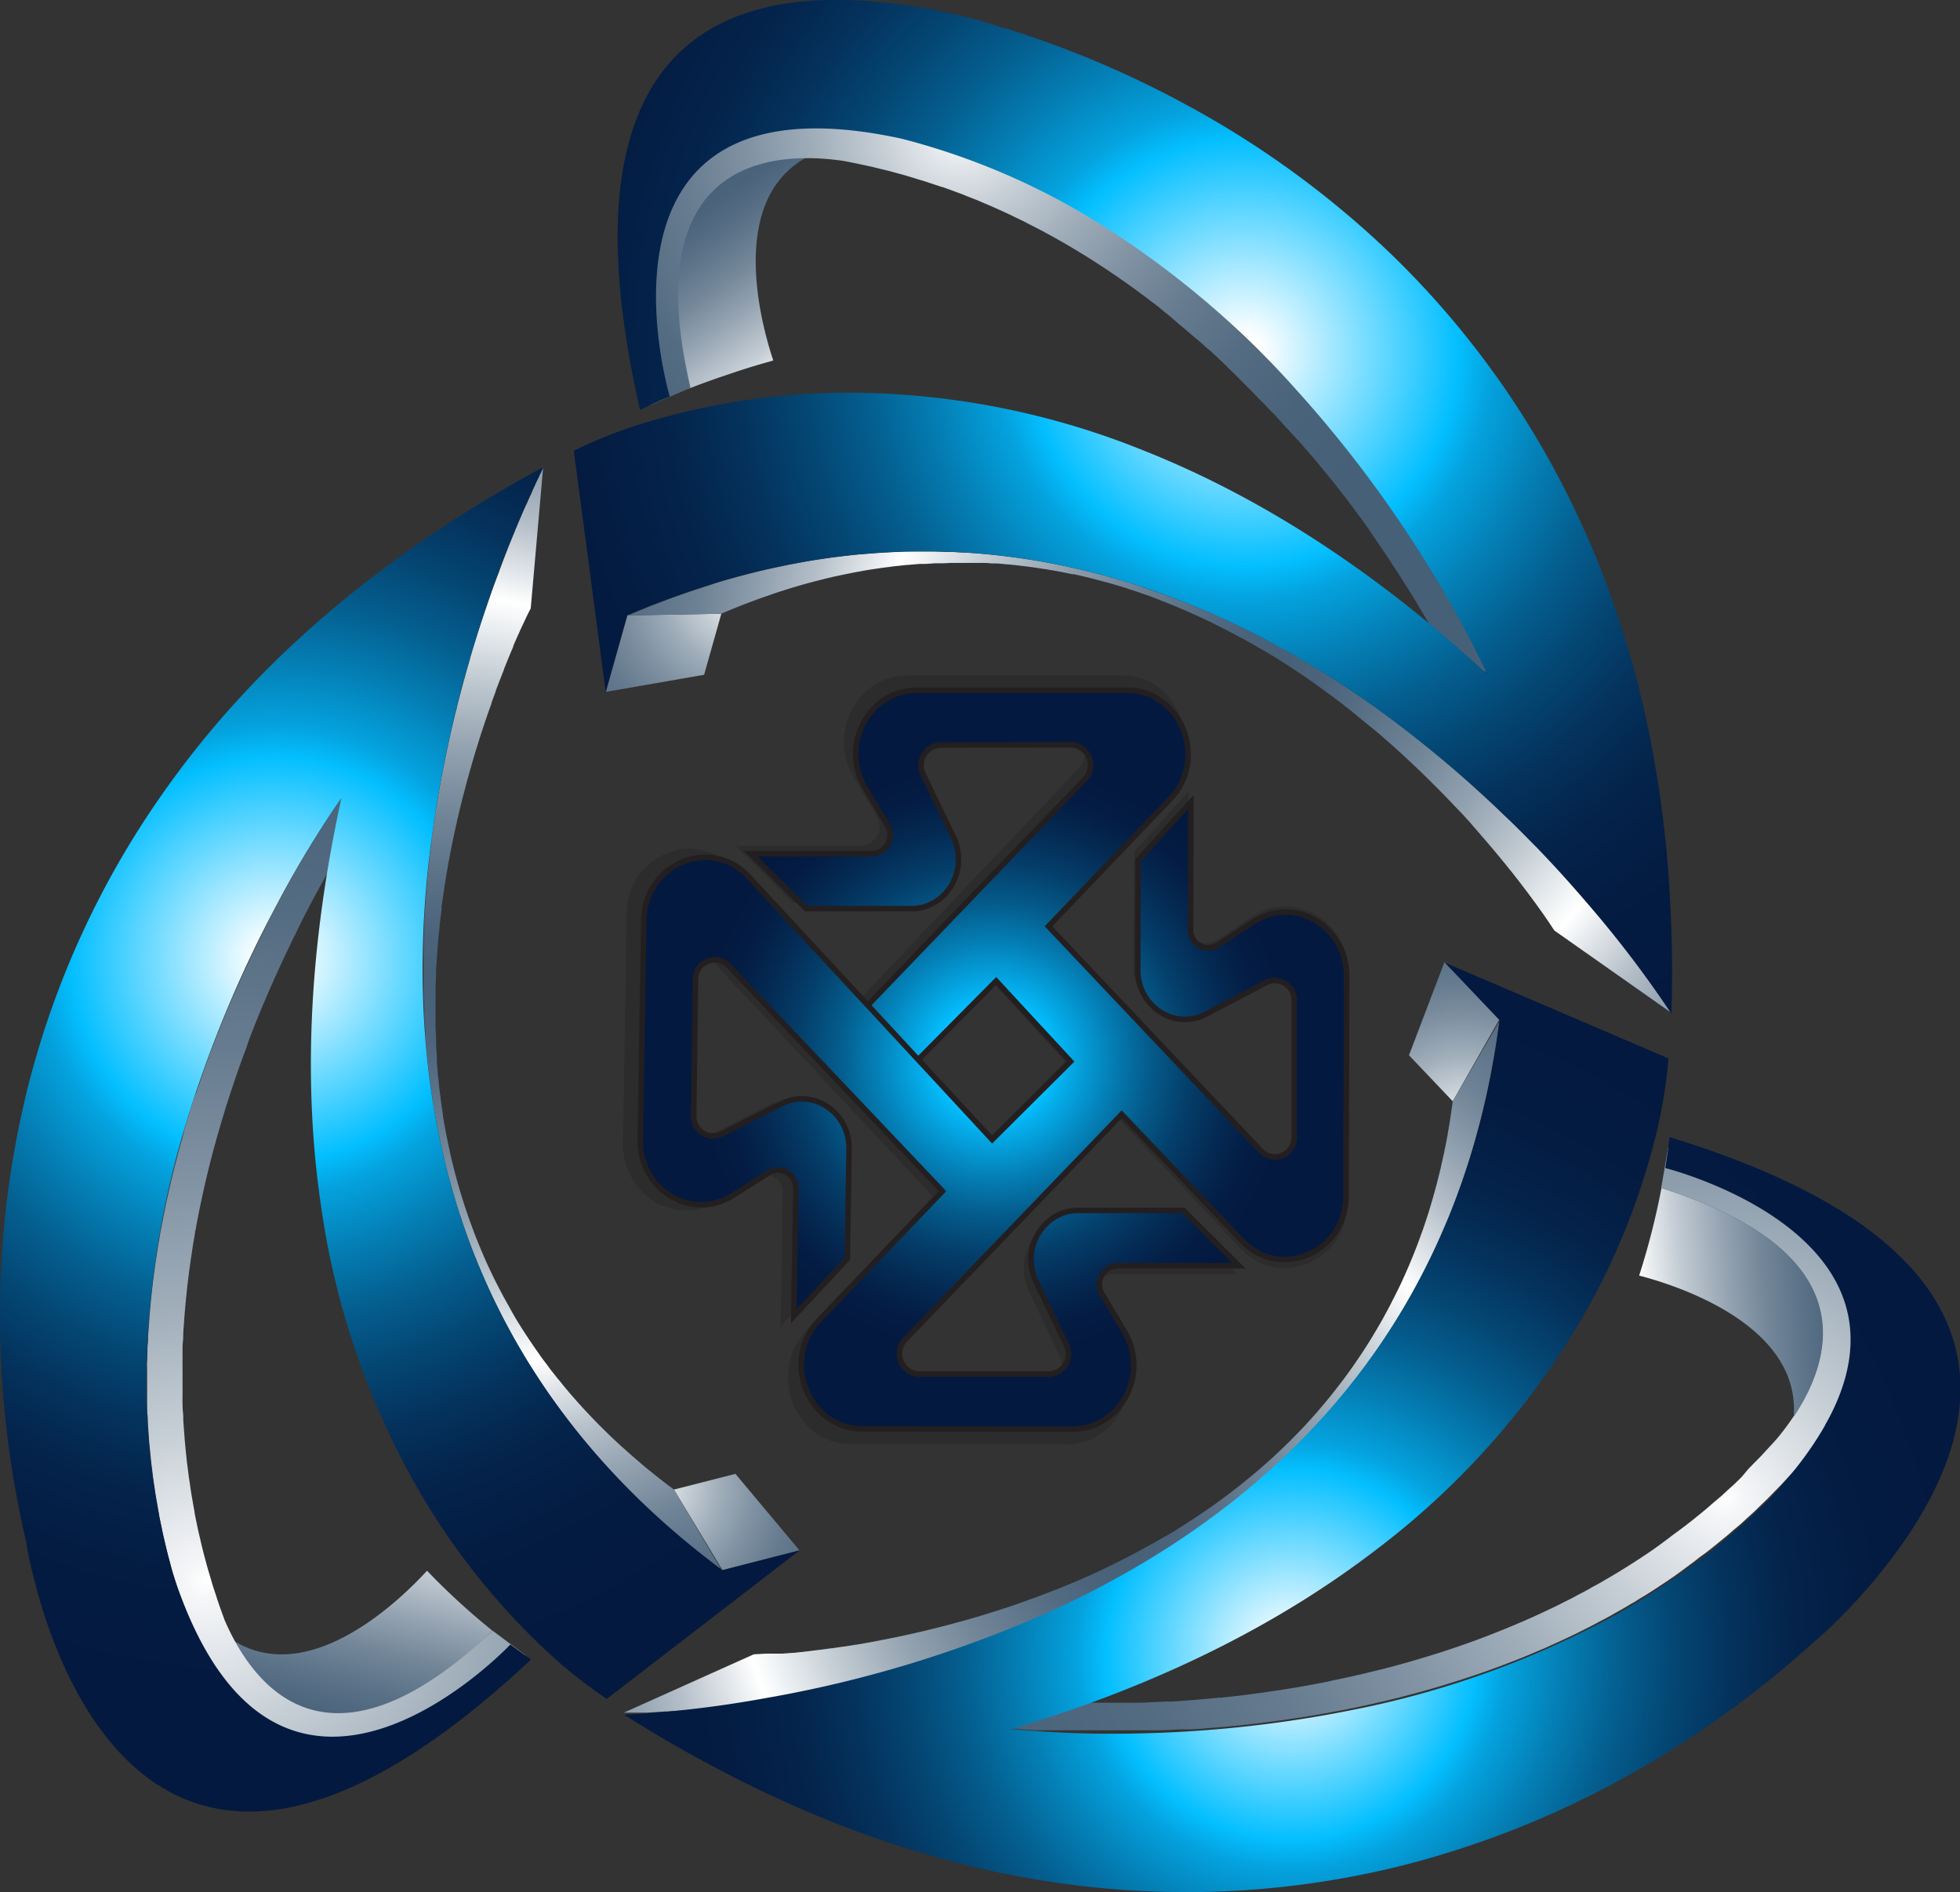 <svg xmlns="http://www.w3.org/2000/svg" xmlns:xlink="http://www.w3.org/1999/xlink" viewBox="0 0 354.35 342.03"><rect x="0" y="0" width="354.35" height="342.03" fill="#333333" stroke="none"/><defs><style>.cls-1{fill:url(#linear-gradient);}.cls-2{fill:url(#linear-gradient-2);}.cls-3{fill:url(#New_Gradient_Swatch_66);}.cls-4{fill:url(#linear-gradient-3);}.cls-5{fill:url(#New_Gradient_Swatch_66-2);}.cls-6{fill:url(#radial-gradient);}.cls-7{fill:url(#radial-gradient-2);}.cls-8{fill:url(#New_Gradient_Swatch_66-3);}.cls-9{fill:url(#New_Gradient_Swatch_66-4);}.cls-10{fill:url(#radial-gradient-3);}.cls-11{fill:url(#radial-gradient-4);}.cls-12{fill:url(#New_Gradient_Swatch_66-5);}.cls-13{fill:url(#New_Gradient_Swatch_66-6);}.cls-14{fill:url(#radial-gradient-5);}.cls-15{fill:url(#radial-gradient-6);}.cls-16{fill:#231f20;opacity:0.36;}.cls-17{stroke:#231f20;stroke-miterlimit:10;fill:url(#New_Gradient_Swatch_88);}</style><linearGradient id="linear-gradient" x1="93.77" y1="1888.95" x2="146.14" y2="1869.26" gradientTransform="translate(1682.58 1263.43) rotate(124.4)" gradientUnits="userSpaceOnUse"><stop offset="0" stop-color="#fff"/><stop offset="0.02" stop-color="#f8f9fa"/><stop offset="0.16" stop-color="#c2cbd3"/><stop offset="0.31" stop-color="#96a4b2"/><stop offset="0.44" stop-color="#738799"/><stop offset="0.57" stop-color="#5a7187"/><stop offset="0.68" stop-color="#4b647c"/><stop offset="0.78" stop-color="#466078"/></linearGradient><linearGradient id="linear-gradient-2" x1="-120.43" y1="1943.02" x2="-137.52" y2="1990.55" xlink:href="#linear-gradient"/><radialGradient id="New_Gradient_Swatch_66" cx="-44.61" cy="1691.88" r="163.02" gradientTransform="translate(1682.58 1263.43) rotate(124.4)" gradientUnits="userSpaceOnUse"><stop offset="0" stop-color="#fff"/><stop offset="0.02" stop-color="#f5f6f8"/><stop offset="0.15" stop-color="#c7cfd6"/><stop offset="0.28" stop-color="#9fadb9"/><stop offset="0.41" stop-color="#7f91a2"/><stop offset="0.54" stop-color="#667b8f"/><stop offset="0.68" stop-color="#546c82"/><stop offset="0.83" stop-color="#49637a"/><stop offset="1" stop-color="#466078"/></radialGradient><linearGradient id="linear-gradient-3" x1="-63.76" y1="1723.82" x2="-97.06" y2="1683.65" xlink:href="#linear-gradient"/><radialGradient id="New_Gradient_Swatch_66-2" cx="-72.91" cy="1768.8" r="48.74" xlink:href="#New_Gradient_Swatch_66"/><radialGradient id="radial-gradient" cx="24.52" cy="1775.96" r="132.32" gradientTransform="translate(1682.58 1263.43) rotate(124.4)" gradientUnits="userSpaceOnUse"><stop offset="0" stop-color="#466078"/><stop offset="0.07" stop-color="#4b647c"/><stop offset="0.14" stop-color="#597086"/><stop offset="0.23" stop-color="#718597"/><stop offset="0.32" stop-color="#92a1af"/><stop offset="0.41" stop-color="#bcc6ce"/><stop offset="0.5" stop-color="#eff2f4"/><stop offset="0.53" stop-color="#fff"/><stop offset="0.57" stop-color="#e3e7eb"/><stop offset="0.64" stop-color="#b4bec8"/><stop offset="0.72" stop-color="#8c9cab"/><stop offset="0.79" stop-color="#6d8295"/><stop offset="0.87" stop-color="#586f85"/><stop offset="0.94" stop-color="#4a647b"/><stop offset="1" stop-color="#466078"/></radialGradient><radialGradient id="radial-gradient-2" cx="23.05" cy="1740.59" r="257.53" gradientTransform="translate(1682.58 1263.43) rotate(124.4)" gradientUnits="userSpaceOnUse"><stop offset="0.01" stop-color="#fff"/><stop offset="0.13" stop-color="#04bfff"/><stop offset="0.15" stop-color="#04a3df"/><stop offset="0.19" stop-color="#047fb5"/><stop offset="0.23" stop-color="#045f90"/><stop offset="0.27" stop-color="#044673"/><stop offset="0.31" stop-color="#04325c"/><stop offset="0.35" stop-color="#04244c"/><stop offset="0.4" stop-color="#041c42"/><stop offset="0.47" stop-color="#04193f"/></radialGradient><radialGradient id="New_Gradient_Swatch_66-3" cx="-170.86" cy="1945.92" r="95.19" xlink:href="#New_Gradient_Swatch_66"/><radialGradient id="New_Gradient_Swatch_66-4" cx="-512.05" cy="454.71" r="48.72" gradientTransform="translate(673.99 -313.72) rotate(3.7)" xlink:href="#New_Gradient_Swatch_66"/><radialGradient id="radial-gradient-3" cx="-414.61" cy="461.87" r="132.32" gradientTransform="translate(673.99 -313.72) rotate(3.7)" xlink:href="#radial-gradient"/><radialGradient id="radial-gradient-4" cx="-166.4" cy="1880.56" r="296.76" xlink:href="#radial-gradient-2"/><radialGradient id="New_Gradient_Swatch_66-5" cx="122.91" cy="1909.96" r="179.89" xlink:href="#New_Gradient_Swatch_66"/><radialGradient id="New_Gradient_Swatch_66-6" cx="463.3" cy="1008.33" r="48.75" gradientTransform="translate(-580.57 1131.53) rotate(-116.39)" xlink:href="#New_Gradient_Swatch_66"/><radialGradient id="radial-gradient-5" cx="560.74" cy="1015.49" r="132.32" gradientTransform="translate(-580.57 1131.53) rotate(-116.39)" xlink:href="#radial-gradient"/><radialGradient id="radial-gradient-6" cx="23.23" cy="1963.26" r="281.01" xlink:href="#radial-gradient-2"/><radialGradient id="New_Gradient_Swatch_88" cx="179.63" cy="191.6" r="65.29" gradientUnits="userSpaceOnUse"><stop offset="0.01" stop-color="#fff"/><stop offset="0.16" stop-color="#04bfff"/><stop offset="0.2" stop-color="#04aeec"/><stop offset="0.32" stop-color="#0481b8"/><stop offset="0.43" stop-color="#045c8c"/><stop offset="0.54" stop-color="#043f6b"/><stop offset="0.65" stop-color="#042a53"/><stop offset="0.74" stop-color="#041d44"/><stop offset="0.82" stop-color="#04193f"/></radialGradient></defs><g id="Layer_2" data-name="Layer 2"><g id="Layer_1-2" data-name="Layer 1"><path class="cls-1" d="M89.06,294.81A126.22,126.22,0,0,1,77.2,283.94c-4.11,4.51-21,21.5-35.07,12.57C48.23,307.72,62.17,321.33,89.06,294.81Z"/><path class="cls-2" d="M131.37,67.78q4.17-1.45,8.43-2.61c-1.93-5.76-8.57-28.82,6.1-36.77-12.77-.12-31.47,5.42-21.37,41.85C126.89,69.32,129.21,68.5,131.37,67.78Z"/><path class="cls-3" d="M182.77,312.5l.23,0,.4,0,.53.06.61.05h.1c.19,0,.4,0,.62.06l.24,0,.61.05h.23c.24,0,.47.05.72.06h.26l.78,0c.14,0,.3,0,.45,0l.68,0,.66,0,.55,0,.82,0,.52,0H192l.65,0,.59,0,.81,0h.76l.73,0,.91,0h.72l1,0h8.05l.48,0,1.12,0c.34,0,.67,0,1,0l1.09,0,1.09-.05c.35,0,.71,0,1.07-.05l1.16-.06,1.06,0,.52,0,.69,0,1.1-.08c.4,0,.8-.05,1.19-.09l1.17-.09,1.21-.09,1.19-.11c.41,0,.85-.07,1.27-.12l1.14-.1.53-.06c.28,0,.55-.07.83-.09l1.16-.13,1.32-.16,1.24-.15,1.3-.17,1.28-.17,1.32-.19,1.3-.19.48-.07.86-.13,1.33-.22,1.34-.22,1.34-.24c.45-.07.91-.16,1.36-.25l1.36-.25,1.39-.26a9,9,0,0,1,.93-.19,3.29,3.29,0,0,1,.43-.09l.44-.09.95-.21,1.38-.3,1.41-.32,1.38-.31,1.44-.36,1.37-.33c.48-.14,1-.26,1.46-.39s.91-.24,1.37-.36l1.48-.41c.45-.13.91-.25,1.36-.39l1.5-.44c.45-.13.89-.26,1.35-.41s1-.31,1.51-.47l1.36-.43,1.5-.5,1.38-.46.34-.13,1.12-.39,1.42-.52c.48-.17,1-.36,1.44-.54l1.44-.55,1.43-.56,1.44-.58c.47-.19.95-.41,1.43-.61l1.43-.6c.49-.21,1-.43,1.44-.65l1.42-.64,1.44-.67,1.41-.67c.48-.23.95-.48,1.44-.72l1.4-.7c.47-.25.94-.49,1.4-.75s.8-.4,1.2-.62l.22-.13.22-.11c.39-.21.77-.42,1.16-.65s.95-.53,1.42-.8.91-.52,1.36-.8,1-.55,1.42-.84.9-.55,1.36-.83.94-.58,1.4-.88.9-.58,1.34-.88.93-.6,1.39-.92.89-.61,1.33-.91l1.37-1,1.34-1c.44-.32.89-.64,1.32-1s.91-.69,1.35-1l1.29-1,1.37-1.11,1.22-1,.11-.09c.42-.35.84-.72,1.26-1.09l1.2-1c.44-.39.88-.81,1.33-1.22l1.18-1.07,1.29-1.26c.39-.38.79-.75,1.18-1.14s.83-.85,1.25-1.28.78-.78,1.17-1.2.82-.88,1.23-1.33l1.14-1.24c.41-.46.82-.95,1.24-1.42s.72-.82,1.07-1.24.89-1.08,1.33-1.62c.3-.38.62-.75.93-1.14.75-.94,1.48-1.9,2.2-2.86H330c20.14-34-28.4-50.2-28.4-50.2l-1.28,7.39c41.33,13,29,35.48,21.19,45-.21.26-.43.5-.65.76l-1.14,1.23-1.23,1.34c-.39.41-.78.8-1.17,1.19s-.84.87-1.26,1.29L314.87,267l-1.28,1.25-1.18,1.07c-.45.41-.89.83-1.34,1.23l-1.19,1c-.42.36-.84.74-1.26,1.09l-.11.1-1.22,1-1.37,1.11-1.29,1-1.34,1c-.44.33-.89.65-1.34,1l-1.33,1-1.37,1-1.33.92-1.39.92-1.34.87-1.4.88-1.36.84-1.42.84-1.36.8c-.47.27-.95.54-1.43.79s-.76.45-1.15.66l-.22.1-.22.14-1.2.62L284,289l-1.41.7c-.48.25-.95.49-1.43.72l-1.41.67-1.44.68-1.42.64-1.44.64c-.47.21-1,.41-1.44.61s-1,.4-1.42.6l-1.45.58-1.43.57-1.43.55-1.44.54-1.42.51-1.12.4c-.11,0-.23.07-.34.12l-1.38.47c-.51.16-1,.33-1.5.5l-1.36.43-1.51.47-1.36.4c-.49.16-1,.3-1.5.45l-1.35.39-1.49.41-1.36.36-1.46.38-1.38.33-1.43.35-1.38.32c-.47.12-.94.22-1.41.32s-.92.21-1.38.3l-1,.21-.44.09c-.15,0-.29.05-.43.09L240,304l-1.38.27-1.35.25-1.37.25-1.34.23c-.45.08-.9.16-1.34.22l-1.33.22-.86.13-.48.07-1.3.19-1.32.2c-.43.05-.86.1-1.28.17l-1.3.16-1.24.16-1.33.15-1.15.13c-.28,0-.56.06-.83.09l-.53,0-1.14.12-1.28.12-1.19.1-1.2.1-1.17.09-1.19.09-1.1.07-.69,0-.52,0-1.06.05-1.16.06-1.08.06-1.08.05-1.09,0-1,0-1.12,0h-9.54l-.7,0-.92,0-.73,0-.76,0-.82,0c-.19,0-.39,0-.58,0l-.65,0h-.21l-.53,0-.81,0h-.25l-4,4.71Z"/><path class="cls-4" d="M300.41,214.79l0-.2a132.66,132.66,0,0,1-4.07,16c6,1.54,29.28,8.65,27.94,25.54C331.48,245.35,337.11,226.35,300.41,214.79Z"/><polygon class="cls-5" points="254.73 190.76 262.64 199.08 271.05 184.32 261.15 173.91 254.73 190.76"/><path class="cls-6" d="M262.64,199.08c-.12.94-.26,1.87-.4,2.8,0,.24-.08.49-.11.74-.12.76-.25,1.53-.39,2.28,0,.17-.05.34-.08.51-.16.9-.34,1.78-.53,2.66,0,.21-.08.41-.12.61q-.24,1.08-.48,2.13c0,.21-.09.43-.14.64-.21.86-.42,1.72-.64,2.56,0,.11-.05.22-.09.33-.2.76-.4,1.49-.61,2.22-.06.22-.13.44-.19.65-.23.77-.45,1.53-.69,2.3a.85.85,0,0,0-.06.17c-.26.81-.53,1.61-.8,2.41-.07.21-.15.4-.22.6-.23.64-.46,1.29-.7,1.93l-.18.48c-.29.77-.6,1.53-.9,2.28-.07.16-.13.32-.2.47q-.37.93-.78,1.83c-.08.2-.17.39-.25.58-.33.74-.66,1.46-1,2.18a1.51,1.51,0,0,0-.09.18c-.32.66-.64,1.31-1,2l-.3.59c-.29.59-.6,1.18-.91,1.76-.07.11-.12.22-.19.34-.36.67-.73,1.34-1.11,2-.1.19-.22.37-.32.55-.3.51-.59,1-.9,1.51-.1.18-.21.36-.32.54-.39.63-.77,1.26-1.18,1.87l-.27.42c-.33.5-.66,1-1,1.49-.12.19-.25.38-.38.56q-.59.87-1.2,1.71l-.09.13c-.43.59-.85,1.16-1.29,1.73-.13.18-.27.35-.4.52l-1.07,1.38c-.1.12-.2.26-.31.38-.44.56-.9,1.11-1.35,1.65l-.39.45-.83,1c-.62.7-1.24,1.39-1.87,2.07l-.18.21c-.7.75-1.4,1.48-2.11,2.19l-.54.55c-.57.58-1.15,1.14-1.73,1.69l-.5.48c-.72.69-1.45,1.35-2.18,2l-.43.38c-.61.54-1.23,1.07-1.85,1.59l-.63.53c-.71.59-1.42,1.16-2.14,1.74l-.14.11-2.3,1.76-.66.49c-.61.45-1.23.89-1.85,1.33l-.55.39c-.78.54-1.56,1.07-2.35,1.59l-.54.35c-.63.43-1.28.84-1.92,1.24l-.66.42c-.8.5-1.61,1-2.41,1.46l-.07,0c-.78.46-1.58.92-2.38,1.37l-.67.36-2,1.1-.48.26-2.44,1.25-.57.28-2,1-.63.3c-.82.38-1.64.77-2.46,1.13l-.17.08c-.77.34-1.54.68-2.3,1l-.67.28-2.08.86-.39.16-.59.22c-1,.4-2,.77-2.95,1.14l-1,.36-3,1.08-.4.14c-1.12.38-2.23.74-3.33,1.09l-.91.28-2.62.81c-.25.06-.51.14-.76.22-1.07.31-2.13.6-3.18.88l-.72.2-2.52.65-.84.21c-1,.25-2,.49-3,.71a.87.87,0,0,1-.22.05l-2.74.6-.9.19-1.51.3-.92.18-1.54.29-.8.15-2.11.37h-.1c-.75.13-1.49.24-2.21.35l-.1,0-2,.3-.15,0-1.92.26h-.07l-1.88.24h0l-1.76.2h0c-.25,0-.5.06-.73.09h-.13l-.63.05-.16,0-.56.05a.52.52,0,0,1-.17,0l-.66.07h-.24l-.39,0-.3,0-.29,0-.29,0-.3,0-.23,0a2,2,0,0,0-.35,0h-.46l-.2,0h0l-2.21.12-23.5,10.55.84,0h.06l.29,0h.14l.27,0h.19l.31,0H115c.17,0,.34,0,.53,0h.15l.47,0h.14l.54,0H117l.59-.05h.14l.62-.05.17,0,.63-.05.2,0,.81-.07.44,0,.43,0,.52-.06.38,0,.58-.06c.12,0,.24,0,.36,0l.33,0,.27,0,.4-.05.6-.06.44,0,.62-.08.55-.06.92-.12.68-.09.49-.06.71-.09.5-.07.73-.11a4.44,4.44,0,0,0,.49-.07l.81-.11c.15,0,.29-.05.44-.06.31-.06.62-.1.94-.15l.27,0h.06l2.74-.44.18,0,2.29-.4.28-.05,1.13-.2,1.79-.34,1.26-.24,1.77-.36.73-.15,1-.2.57-.12,2.69-.59.08,0c.86-.19,1.73-.4,2.61-.61l.67-.16,2.42-.6.38-.12c.94-.23,1.89-.47,2.83-.73l.63-.18c.77-.2,1.55-.42,2.34-.65l.68-.2c1-.28,1.94-.56,2.92-.86l.33-.11c.88-.25,1.75-.54,2.64-.82l.78-.24,2.67-.89.33-.12c1-.34,2-.69,3-1.05.24-.1.49-.18.73-.27l2.47-.91.7-.26,2.86-1.11.21-.1.46-.18c.88-.36,1.76-.72,2.65-1.1.26-.1.53-.23.8-.33l2.93-1.28.14-.07h0c1-.46,2.07-.94,3.1-1.42l.78-.38,2.5-1.21.7-.35c1-.51,2-1,3.06-1.58l.6-.31c.84-.45,1.69-.91,2.53-1.38l.83-.46c1-.56,2-1.13,3-1.72l.05,0c1-.61,2-1.22,3-1.85l.82-.51c.81-.52,1.63-1,2.43-1.57l.65-.42c1-.65,2-1.33,2.95-2l.65-.46c.8-.56,1.59-1.12,2.37-1.7l.8-.59.56-.41c.78-.59,1.56-1.2,2.33-1.81l.14-.1c.91-.72,1.82-1.47,2.72-2.21.26-.22.52-.43.78-.66.78-.65,1.55-1.31,2.32-2,.18-.16.36-.31.53-.48.92-.81,1.83-1.65,2.73-2.49l.66-.63c.71-.68,1.42-1.38,2.12-2.07.24-.24.48-.48.71-.73.89-.88,1.76-1.79,2.61-2.72l.3-.32c.76-.83,1.52-1.67,2.27-2.52.11-.14.23-.27.35-.4l.76-.9.41-.48c.59-.69,1.16-1.4,1.74-2.11.11-.13.21-.27.32-.41.47-.6.95-1.2,1.42-1.81l.45-.59c.55-.73,1.12-1.48,1.66-2.24v0c.55-.74,1.08-1.5,1.6-2.27.15-.2.29-.42.44-.63l1.31-2c.09-.14.19-.28.28-.43.51-.79,1-1.59,1.51-2.39,0-.08.08-.14.12-.21s.16-.26.24-.39c.4-.66.79-1.31,1.18-2l.36-.63q.72-1.24,1.41-2.52l.21-.4c.39-.73.79-1.48,1.17-2.23.13-.24.25-.49.36-.73.42-.82.82-1.64,1.22-2.47l.1-.21c.43-.9.84-1.81,1.25-2.73.11-.24.21-.48.32-.73.33-.76.66-1.51,1-2.28.09-.2.17-.4.25-.6.39-.94.76-1.89,1.13-2.85.07-.21.15-.41.23-.62.29-.79.59-1.59.87-2.39l.27-.77c.34-1,.68-2,1-3l.09-.26c.29-.92.57-1.87.85-2.82.08-.28.17-.56.25-.84.26-.9.51-1.83.75-2.74.05-.15.08-.3.13-.45.27-1.05.53-2.11.79-3.19.06-.27.12-.55.19-.82.2-.87.4-1.75.59-2.64.05-.27.1-.52.16-.78.22-1.1.44-2.21.65-3.33,0-.22.07-.44.11-.65.17-.94.33-1.89.48-2.84l.15-1c.17-1.15.34-2.32.49-3.5Z"/><path class="cls-7" d="M135.53,322.7a205,205,0,0,0,21.9,9.27,183,183,0,0,0,21,6.06,167.76,167.76,0,0,0,20,3.21,160.9,160.9,0,0,0,57.23-4.56A169.9,169.9,0,0,0,299,318.27a178.87,178.87,0,0,0,27.92-20.54l1-.87h0a89.16,89.16,0,0,0,8.88-8.83c.59-.65,1-1.1,1.17-1.31v0c16-18.74,39.5-58-36.15-81.17,0,0-.1,1.42-.75,5.6,0,0,60.54,15.1,18.85,59.79a127.37,127.37,0,0,1-29.7,22,166,166,0,0,1-45.71,16.17,218.5,218.5,0,0,1-39.15,4.25,191.2,191.2,0,0,1-21.35-.7l-.53-.06-.4,0-.23,0h-.09c28.21-8.41,49.72-19.92,66.13-32.53a143.28,143.28,0,0,0,35.51-39.08,126.47,126.47,0,0,0,14.41-33.6,88.79,88.79,0,0,0,2.84-16.06l-40.42-17.31,9.9,10.41c-3.87,29.78-15.24,52.49-30.25,69.82s-33.64,29.27-52,37.49a217.68,217.68,0,0,1-50.46,15.23,198.57,198.57,0,0,1-25.58,3A239.55,239.55,0,0,0,135.53,322.7Z"/><path class="cls-8" d="M124.84,70.11C115.18,29,139.3,27.32,151.85,29l.1,0c.62.11,1.24.21,1.85.34s1.09.22,1.64.34l1.78.38c.55.12,1.08.26,1.62.39l1.75.42,1.58.43c.58.16,1.17.31,1.74.48l1.53.47,1.73.52,1.49.5c.53.17,1.06.34,1.58.53l.13,0,1.5.54,1.65.61c.51.18,1,.4,1.51.6l1.59.62,1.52.65c.5.21,1,.42,1.51.65l1.52.68,1.47.68,1.49.73c.49.23,1,.47,1.44.71s1,.5,1.48.76l1.41.73,1.45.79,1.37.76,1.43.82,1.14.67.21.13.23.13,1.14.7,1.36.83,1.32.85c.45.29.9.57,1.34.87s.87.57,1.3.87l1.32.89,1.27.89,1.29.91,1.25.92,1.25.92c.42.32.82.64,1.24.95s.82.62,1.22.94l1.2,1c.41.31.81.63,1.21,1l1.15,1,.92.75.27.24,1.12.95c.4.34.79.69,1.18,1s.72.63,1.07.94.79.7,1.18,1l1,.95,1.15,1.07c.35.32.68.65,1,1l1.1,1.06,1,1,1.06,1.06,1,1,1,1.05c.33.35.66.68,1,1s.67.7,1,1.05.65.69,1,1,.44.47.66.72l.3.32.3.33.64.72.94,1c.3.34.61.69.9,1l.92,1,.89,1,.87,1c.29.34.58.68.86,1l.56.67.31.38.82,1,.83,1,.81,1,.81,1,.76,1c.28.35.54.71.81,1l.7.94c.17.22.33.45.5.66l.32.43.68.92.75,1,.7,1,.7,1,.67,1c.24.33.46.66.69,1l.62.91.4.58.29.43.59.87c.21.33.43.65.64,1l.59.89.6.92.59.91c.18.28.35.57.54.85s.4.64.6.94c.08.15.17.28.25.42a3.7,3.7,0,0,1,.21.33l.29.46c.12.19.24.38.35.57l.43.7c.21.33.39.65.58,1s.3.48.44.72l.54.9.42.71.51.88.25.42c0,.08.08.16.13.24.17.29.34.57.5.86s.23.42.35.62l.45.8c.11.21.24.43.36.64l.36.66c.13.25.27.48.39.72l.28.52c.11.19.21.38.31.57a1.62,1.62,0,0,1,.1.18c.09.16.16.31.24.46s.26.49.39.72.08.16.11.23l6.11,1a.21.21,0,0,1,0-.08,1.77,1.77,0,0,0-.1-.22c0-.1-.09-.21-.15-.36l-.23-.48c-.08-.18-.17-.36-.27-.56a.36.36,0,0,0,0-.09c-.09-.18-.17-.37-.27-.56l-.1-.22q-.13-.25-.27-.54a2.26,2.26,0,0,0-.11-.22l-.31-.64,0,0a2,2,0,0,0-.11-.2l-.35-.7-.2-.4c-.1-.21-.21-.4-.31-.6l-.31-.6-.25-.49c-.13-.23-.26-.48-.39-.72l-.24-.46s-.06-.12-.1-.18l-.31-.58c-.09-.17-.18-.34-.28-.51s-.25-.48-.39-.71l-.36-.67-.36-.64-.45-.8c-.12-.2-.23-.41-.36-.62l-.49-.86c0-.08-.08-.16-.13-.24l-.25-.42c-.17-.29-.33-.58-.52-.88l-.41-.71-.54-.91c-.14-.23-.29-.47-.43-.72s-.39-.63-.59-1l-.43-.69-.35-.58-.29-.46c-.07-.11-.14-.22-.2-.33l-.26-.41-.6-1-.54-.85c-.19-.3-.4-.61-.59-.9s-.4-.61-.59-.92-.4-.59-.6-.9l-.64-1c-.2-.29-.39-.58-.6-.87s-.18-.29-.28-.43-.27-.39-.39-.58l-.63-.91-.69-1-.67-1-.7-1c-.23-.32-.46-.65-.7-1l-.75-1c-.23-.31-.45-.62-.68-.92s-.21-.3-.32-.44l-.5-.66-.7-.93-.81-1.06-.76-1-.81-1c-.27-.34-.54-.67-.8-1l-.84-1c-.28-.33-.55-.67-.83-1l-.3-.37-.56-.67-.86-1-.87-1c-.3-.35-.6-.69-.89-1l-.91-1-.92-1c-.31-.35-.61-.7-.94-1s-.41-.48-.63-.71-.2-.23-.3-.33-.19-.22-.3-.33l-.66-.72-1-1-1-1c-.34-.34-.66-.68-1-1s-.69-.71-1-1.06l-1-1L227,62.83l-1-1-1.11-1.06c-.35-.32-.69-.65-1-1l-1.15-1.07-1-.94c-.38-.36-.78-.7-1.18-1.06l-1.07-.95c-.38-.35-.78-.69-1.18-1l-1.11-1-.28-.24-.92-.75c-.38-.33-.76-.64-1.16-1l-1.2-1-1.2-1c-.41-.31-.81-.63-1.23-.94s-.81-.63-1.23-1l-1.24-.92-1.26-.91-1.29-.92-1.27-.89c-.44-.31-.88-.6-1.32-.89l-1.29-.87-1.35-.88q-.66-.4-1.32-.84l-1.36-.83-1.15-.7-.22-.13-.21-.14-1.15-.65c-.46-.28-.94-.55-1.42-.82s-.91-.51-1.37-.76-1-.54-1.45-.8-.94-.5-1.41-.73l-1.48-.76c-.47-.25-1-.47-1.43-.71l-1.5-.73-1.48-.67-1.51-.69-1.52-.65c-.5-.22-1-.44-1.52-.64s-1-.43-1.58-.63l-1.51-.6-1.66-.61c-.5-.18-1-.37-1.49-.54l-.13,0-1.58-.53-1.49-.5c-.58-.19-1.16-.35-1.73-.53l-1.54-.47-1.73-.46-1.58-.44c-.58-.15-1.17-.28-1.74-.41l-1.63-.4L158.21,24c-.55-.12-1.09-.25-1.64-.35l-1.86-.34c-.54-.1-1.07-.21-1.61-.29L151,22.69c-.48-.08-1-.16-1.46-.22-1.18-.16-2.38-.31-3.58-.44l.58,1c-39.53.06-28.84,50.16-28.84,50.16Z"/><polygon class="cls-9" points="127.3 121.98 130.41 110.94 113.43 111.24 109.54 125.07 127.3 121.98"/><path class="cls-10" d="M130.41,110.94c.88-.38,1.74-.74,2.61-1.09l.7-.28c.72-.29,1.44-.56,2.16-.83l.48-.18c.86-.33,1.7-.62,2.56-.91l.59-.21c.69-.24,1.38-.47,2.07-.68l.62-.2c.85-.27,1.69-.52,2.53-.76l.33-.1c.74-.21,1.48-.4,2.22-.6l.66-.17c.78-.2,1.55-.39,2.32-.56a1.27,1.27,0,0,1,.18-.06l2.49-.53.62-.12c.67-.14,1.34-.27,2-.38l.51-.1q1.22-.21,2.43-.39l.5-.07c.66-.1,1.32-.18,2-.26l.63-.09,2.38-.25h.2c.72-.07,1.45-.13,2.17-.18l.66,0c.66,0,1.33-.08,2-.11h.39c.77,0,1.53,0,2.28-.07h.64c.59,0,1.18,0,1.76,0h.63l2.21,0,.5,0c.6,0,1.19,0,1.79.09l.66,0c.71,0,1.4.1,2.1.17h.16c.71.06,1.43.14,2.14.22l.66.08,1.71.22.5.07,2.1.32.59.1,1.26.22c.92.17,1.84.36,2.74.55l.28,0c1,.22,2,.45,2.95.69l.75.19,2.34.62.67.19c.94.27,1.89.55,2.83.85l.53.18,2.33.77c.25.1.51.19.77.27.86.31,1.73.63,2.59,1l.17.07c.9.34,1.79.7,2.68,1.07l.76.33c.7.29,1.39.59,2.09.91l.62.26,2.56,1.21.58.29,2,1,.7.37q1.26.65,2.49,1.32l.06,0,2.39,1.35c.22.13.44.27.67.39l2,1.17c.15.1.31.19.47.28l2.33,1.47.52.33,1.85,1.22.57.4c.76.5,1.5,1,2.24,1.53l.16.11,2,1.47.58.42c.62.45,1.21.91,1.81,1.36l.34.25.49.39c.84.65,1.66,1.3,2.49,2l.8.66c.84.67,1.66,1.36,2.47,2l.31.27c.91.76,1.79,1.54,2.65,2.31l.71.63,2,1.84.58.55c.82.76,1.61,1.52,2.39,2.27l.53.52,1.85,1.84.61.62c.73.74,1.46,1.49,2.16,2.22l.15.17,1.92,2,.61.68c.36.38.7.76,1,1.14l.62.7c.35.4.7.79,1,1.18l.54.61,1.39,1.62.07.09,1.43,1.71a.21.21,0,0,1,.06.08c.45.54.88,1.07,1.3,1.59l.09.12c.42.52.83,1,1.2,1.52a.08.08,0,0,1,.05.05c.41.52.79,1,1.16,1.5h0l1.07,1.4s0,0,0,0l.44.6a.39.39,0,0,0,.08.1c.13.17.24.35.37.51l.09.13.34.45a.76.76,0,0,0,.11.14l.38.54.14.19.23.32c.05.09.11.16.16.24l.18.24a2590002792098.4,2590002792098.4,0,0,0,.34.48l.13.2a2.43,2.43,0,0,1,.2.28l.09.13.17.25a1,1,0,0,1,.12.17h0c.63.91,1,1.54,1.24,1.84l21.06,14.81-.45-.7,0-.05a2.5,2.5,0,0,1-.16-.24l-.08-.12-.15-.23-.1-.15-.19-.26a1.3,1.3,0,0,0-.1-.15c-.09-.14-.19-.29-.3-.44a1,1,0,0,0-.09-.13,3,3,0,0,0-.27-.38.05.05,0,0,0,0,0l-.05-.07-.31-.45-.07-.11-.35-.48-.08-.12c-.11-.16-.24-.33-.35-.5a1.71,1.71,0,0,0-.11-.14c-.11-.18-.24-.35-.36-.52l-.12-.16-.48-.66c-.08-.12-.18-.24-.27-.36l-.24-.35-.32-.42-.22-.3c-.12-.15-.23-.32-.35-.47l-.21-.29-.21-.26-.15-.22-.25-.33-.36-.48a4.11,4.11,0,0,1-.27-.35l-.38-.49-.34-.44c-.18-.24-.38-.49-.58-.74s-.27-.36-.42-.54l-.3-.39-.44-.55-.32-.4-.45-.57-.32-.39-.51-.64-.29-.35q-.28-.36-.6-.72c-.05-.08-.11-.15-.17-.23l0,0c-.58-.71-1.17-1.42-1.78-2.14l-.12-.14-1.5-1.77-.2-.22-.75-.86-1.2-1.37c-.29-.31-.57-.63-.86-1l-1.21-1.34-.5-.55c-.22-.24-.44-.49-.66-.72l-.4-.44c-.61-.66-1.24-1.32-1.89-2l-.05-.06L277,152.35l-.49-.5-1.75-1.77-.29-.28c-.67-.68-1.37-1.36-2.07-2l-.48-.46c-.57-.55-1.16-1.12-1.75-1.67l-.52-.5c-.73-.69-1.48-1.37-2.24-2.07l-.25-.23L265.11,141l-.62-.54c-.7-.62-1.41-1.23-2.12-1.84l-.28-.24c-.8-.68-1.62-1.37-2.45-2.05l-.59-.49c-.67-.56-1.36-1.11-2.05-1.66l-.58-.47L254,131.81l-.19-.13-.39-.3c-.76-.58-1.53-1.15-2.3-1.72l-.7-.51c-.86-.63-1.72-1.26-2.59-1.88l-.13-.08s0,0,0,0c-.92-.66-1.86-1.3-2.81-1.94l-.71-.48c-.77-.51-1.54-1-2.33-1.53-.21-.14-.43-.29-.65-.42-1-.62-1.93-1.23-2.92-1.84l-.57-.34c-.82-.5-1.65-1-2.48-1.48l-.82-.48-3-1.71-.05,0c-1-.57-2.08-1.12-3.13-1.67l-.86-.44-2.59-1.3-.69-.34c-1.07-.51-2.15-1-3.23-1.51l-.73-.33-2.68-1.16-.91-.38-.64-.27c-.91-.37-1.82-.74-2.74-1.09l-.17-.06c-1.08-.43-2.18-.82-3.28-1.21l-1-.34c-.95-.34-1.92-.66-2.89-1l-.68-.22c-1.18-.37-2.36-.73-3.54-1.07-.29-.07-.59-.15-.87-.24-.95-.27-1.92-.52-2.88-.76-.33-.09-.65-.18-1-.25-1.21-.3-2.43-.59-3.67-.85l-.43-.1c-1.11-.23-2.21-.45-3.33-.65l-.52-.1-1.17-.21-.62-.1c-.89-.15-1.79-.29-2.69-.41l-.52-.07c-.76-.12-1.52-.2-2.28-.3l-.74-.09c-.92-.1-1.84-.2-2.78-.28h0c-.92-.09-1.85-.16-2.78-.22l-.76-.05c-.78,0-1.57-.08-2.36-.12l-.52,0c-.94,0-1.88-.06-2.83-.07h-.24c-.15,0-.3,0-.45,0-.77,0-1.53,0-2.31,0h-.73c-1,0-1.93,0-2.89.08h-.45l-2.52.14-.81.06c-.91.06-1.82.14-2.74.22l-.23,0c-1,.09-2,.2-3,.32l-.79.1c-.82.09-1.63.2-2.46.32l-.64.1c-1,.14-2,.31-3,.48l-.64.12-2.51.47-.8.17-3.1.66-.26.07c-.95.22-1.91.45-2.87.7l-.84.22c-.92.23-1.83.49-2.75.75l-.44.12c-1.05.3-2.1.62-3.15,1l-.81.26-2.57.84-.75.26c-1.07.37-2.13.75-3.2,1.14l-.61.24c-.89.33-1.79.68-2.69,1-.29.13-.59.24-.88.36-1.09.44-2.17.89-3.27,1.36Z"/><path class="cls-11" d="M207,81.54A143.11,143.11,0,0,0,155.29,71,126.32,126.32,0,0,0,119,75.72a87.77,87.77,0,0,0-15.26,5.76l5.76,43.59,3.89-13.83c27.58-11.88,52.92-13.69,75.48-9.63s42.34,14,58.8,25.58a218.24,218.24,0,0,1,38.87,35.6,199.57,199.57,0,0,1,15.63,20.46,237.43,237.43,0,0,0-.6-26.14,203.75,203.75,0,0,0-3.22-23.57,181.23,181.23,0,0,0-5.5-21.12,164.23,164.23,0,0,0-7.44-18.82A160.51,160.51,0,0,0,252.3,46.71a169.85,169.85,0,0,0-38-27.86A180.63,180.63,0,0,0,182.44,5.32L181.19,5h0A87.61,87.61,0,0,0,170,2c-1.37-.3-2.28-.47-2.64-.52l0,0C143-2.63,97.93-3.77,115.72,74.13a55.7,55.7,0,0,1,5.37-2.44S103.26,12.06,163,25.07a127.14,127.14,0,0,1,34.1,14.32,165.6,165.6,0,0,1,37.24,31.05,218.09,218.09,0,0,1,23.65,31.49,188.27,188.27,0,0,1,10.3,18.71l.23.48c.06.15.12.26.15.36a1.77,1.77,0,0,1,.1.22.21.21,0,0,0,0,.08C247.12,101.82,226.24,89.21,207,81.54Z"/><path class="cls-12" d="M95,299.22l-5.91-4.42c-29.92,28.2-43.42,9.82-48.51-2-.12-.35-.25-.71-.38-1.07-.22-.6-.44-1.19-.64-1.78s-.35-1.06-.52-1.59-.39-1.15-.57-1.73-.31-1.07-.47-1.6-.35-1.15-.51-1.72-.28-1.06-.43-1.59-.31-1.16-.45-1.74-.25-1-.37-1.55-.28-1.18-.41-1.76-.21-1-.32-1.54-.23-1.1-.33-1.65a.5.5,0,0,1,0-.13c-.1-.52-.18-1-.28-1.56s-.21-1.16-.3-1.73-.17-1.08-.24-1.62-.18-1.11-.25-1.68-.14-1.09-.21-1.64-.14-1.09-.19-1.64-.12-1.1-.17-1.65-.11-1.08-.15-1.62-.08-1.1-.12-1.65-.09-1.07-.12-1.6,0-1.11-.07-1.66-.06-1.05-.08-1.58,0-1.1,0-1.66l0-1.57c0-.55,0-1.1,0-1.64s0-.88,0-1.33v-.24c0-.09,0-.17,0-.26,0-.45,0-.9,0-1.35s0-1.06,0-1.59,0-1,.07-1.56.05-1.07.07-1.61.07-1,.11-1.55.07-1.06.11-1.59.09-1,.13-1.55l.15-1.57c.05-.51.11-1,.16-1.55s.12-1,.18-1.55.13-1,.19-1.54l.21-1.52c.07-.5.14-1,.22-1.51s.15-1,.23-1.53.16-1,.25-1.49.12-.77.19-1.16c0-.12,0-.25.07-.36.09-.49.18-1,.26-1.44l.3-1.55c.09-.47.19-.93.28-1.4l.33-1.55.3-1.37.35-1.54.33-1.37.36-1.49c.12-.45.23-.91.35-1.37s.26-1,.38-1.46.25-.91.38-1.36.26-1,.39-1.42.27-.92.4-1.37.27-.92.41-1.38.27-.91.41-1.36.18-.62.28-.93c.05-.14.1-.28.14-.42s.09-.28.13-.42l.3-.91c.14-.45.29-.9.43-1.34l.45-1.3c.14-.44.29-.89.44-1.32s.31-.86.45-1.28.31-.86.46-1.29.31-.83.46-1.25.21-.55.31-.82.11-.31.17-.46L45,188l.49-1.25c.15-.4.31-.81.47-1.21s.32-.82.49-1.22.31-.77.47-1.15l.51-1.24.46-1.06c.1-.26.21-.52.32-.77s.14-.33.22-.49c.14-.35.3-.7.45-1.05l.52-1.17c.16-.37.32-.73.49-1.09s.33-.74.5-1.1.32-.71.49-1.07.34-.72.5-1.08l.48-1,.3-.62.23-.47.46-1,.52-1c.15-.33.31-.64.47-1s.33-.65.49-1,.33-.65.5-1,.3-.6.46-.89.35-.67.52-1c.08-.14.15-.3.22-.43l.19-.35.25-.47.32-.6.39-.72.54-1,.41-.74.51-.92.4-.71.51-.88.24-.44.14-.23.5-.86.36-.61c.15-.27.31-.53.46-.79l.38-.64.39-.64.42-.7.31-.5c.11-.19.23-.38.34-.55l.11-.18a4.73,4.73,0,0,1,.28-.44c.14-.24.29-.47.43-.69l.13-.23-2.16-5.78s0,0,0,.07l-.14.2c-.07.08-.14.19-.23.31s-.19.28-.31.44l-.35.51a.41.41,0,0,0,0,.09c-.12.16-.24.32-.36.51l-.13.19-.34.51-.13.2-.4.6v0c0,.07-.09.13-.13.19l-.42.66-.25.38-.37.57-.35.56-.3.47-.44.69c-.08.15-.18.29-.27.45l-.11.17-.34.55c-.1.18-.2.34-.31.51s-.28.46-.42.7-.25.42-.38.65-.26.41-.38.62l-.47.79-.36.62c-.17.28-.33.57-.5.87l-.14.22c-.07.14-.16.29-.24.43l-.5.89-.4.71-.52.92-.4.74-.54,1-.4.73-.32.58c-.08.16-.16.32-.25.48l-.18.36c-.08.13-.15.27-.23.41l-.52,1c-.15.29-.3.6-.46.89l-.49,1-.5,1c-.15.32-.31.64-.47,1l-.52,1c-.15.32-.3.63-.46.95-.08.16-.15.32-.23.47s-.2.43-.3.63-.32.67-.47,1-.34.72-.5,1.08-.33.7-.5,1.06l-.5,1.1c-.16.37-.32.72-.49,1.09l-.51,1.18c-.16.35-.31.69-.46,1-.07.17-.14.33-.22.49l-.32.78-.45,1.06c-.17.41-.35.81-.51,1.23l-.47,1.16c-.17.4-.33.81-.49,1.21l-.48,1.21c-.16.41-.32.82-.48,1.25s-.31.81-.47,1.21c-.06.15-.11.31-.17.46l-.3.82c-.16.42-.31.84-.46,1.26s-.31.85-.46,1.28l-.45,1.29-.45,1.31c-.15.43-.3.87-.44,1.31L35,198.78c-.1.31-.2.6-.29.91,0,.14-.09.28-.14.43s-.09.28-.14.42l-.27.92c-.15.46-.28.91-.42,1.36s-.27.93-.41,1.39L33,205.57c-.14.48-.27,1-.4,1.42s-.25.92-.37,1.37-.26,1-.38,1.46l-.36,1.37-.36,1.49c-.11.46-.22.91-.32,1.38s-.24,1-.35,1.52-.21.92-.31,1.38-.21,1-.32,1.55-.19.93-.28,1.4-.2,1-.3,1.55l-.27,1.43-.06.37c-.07.38-.13.77-.2,1.16s-.17,1-.24,1.49-.16,1-.24,1.52-.15,1-.22,1.51l-.21,1.53c-.06.52-.12,1-.19,1.55s-.11,1-.17,1.54-.12,1-.17,1.55-.09,1-.14,1.57-.1,1-.13,1.54-.08,1.07-.11,1.6-.08,1-.11,1.55,0,1.07-.07,1.6-.06,1.05-.07,1.57,0,1.05-.05,1.59,0,.9,0,1.35v.25c0,.08,0,.17,0,.25v3c0,.51,0,1.05,0,1.57s0,1.1,0,1.65,0,1.06.07,1.6.05,1.09.08,1.64.07,1.07.11,1.6.07,1.11.12,1.66.1,1.08.16,1.61.1,1.11.16,1.66.13,1.1.2,1.64.12,1.09.2,1.64.16,1.12.25,1.69.15,1.07.24,1.59.21,1.16.31,1.75.17,1,.28,1.55a.68.68,0,0,0,0,.15c.1.54.22,1.09.34,1.62s.2,1,.31,1.55.28,1.17.41,1.76.24,1,.37,1.56.31,1.16.46,1.73.27,1.06.42,1.59.34,1.15.51,1.72.31,1.06.48,1.6.37,1.16.56,1.73.34,1.07.52,1.59.43,1.18.64,1.78.37,1,.56,1.54.51,1.31.77,1.95c.18.46.35.92.54,1.37.45,1.11.92,2.22,1.42,3.32l.56-1C57.46,333.54,95,299.22,95,299.22Z"/><polygon class="cls-13" points="132.96 266.43 121.84 269.27 130.61 283.82 144.53 280.25 132.96 266.43"/><path class="cls-14" d="M121.84,269.27c-.76-.57-1.51-1.13-2.25-1.71l-.59-.46-1.81-1.45a4,4,0,0,0-.4-.32l-2.07-1.77-.47-.41c-.55-.47-1.09-1-1.63-1.45l-.48-.43c-.66-.61-1.3-1.2-1.93-1.81l-.25-.24-1.63-1.61-.48-.49c-.56-.57-1.11-1.15-1.65-1.72l-.13-.14c-.58-.62-1.15-1.25-1.71-1.87l-.42-.49c-.45-.51-.91-1-1.34-1.55l-.34-.39c-.53-.63-1-1.27-1.55-1.89-.11-.15-.21-.28-.32-.41-.41-.53-.82-1-1.22-1.58l-.37-.5c-.49-.64-1-1.29-1.42-1.94l-.11-.15c-.42-.6-.84-1.2-1.24-1.81-.13-.17-.25-.36-.37-.54-.37-.55-.73-1.1-1.09-1.66l-.21-.32-1.2-1.94c-.1-.19-.21-.38-.32-.56L92,236.14c-.1-.19-.21-.36-.31-.55-.36-.64-.72-1.29-1.06-1.94-.09-.15-.15-.3-.23-.44-.28-.53-.55-1.06-.82-1.59-.1-.2-.2-.4-.29-.6-.32-.63-.62-1.27-.91-1.89l-.07-.15c-.31-.65-.6-1.31-.89-2-.09-.21-.17-.41-.26-.6-.23-.54-.45-1.07-.67-1.61l-.19-.47c-.27-.65-.52-1.31-.77-2l-.21-.56-.44-1.2c-.31-.88-.62-1.76-.9-2.65l-.09-.27c-.32-1-.61-1.92-.89-2.89l-.21-.74q-.33-1.17-.63-2.34c-.06-.23-.12-.45-.17-.68-.25-.95-.47-1.91-.69-2.88,0-.19-.07-.37-.11-.55-.18-.79-.34-1.6-.49-2.39-.06-.27-.11-.54-.16-.81-.17-.9-.33-1.81-.47-2.72a1,1,0,0,0,0-.17c-.15-1-.29-1.92-.41-2.87,0-.27-.07-.54-.1-.82-.1-.75-.19-1.51-.26-2.26,0-.22,0-.45-.08-.67-.09-1-.17-1.89-.24-2.83,0-.21,0-.42,0-.63,0-.77-.1-1.53-.13-2.28,0-.26,0-.53,0-.79,0-.94-.08-1.88-.11-2.82v-.06c0-.92,0-1.84,0-2.76,0-.26,0-.51,0-.76l0-2.3c0-.18,0-.36,0-.53,0-.93.06-1.84.1-2.75,0-.21,0-.42,0-.63,0-.74.08-1.47.13-2.21,0-.23,0-.47.05-.7.06-.9.13-1.81.21-2.7,0-.07,0-.13,0-.2.08-.83.16-1.66.26-2.49,0-.24,0-.47.07-.71.08-.75.18-1.5.27-2.25,0-.13,0-.27,0-.41s0-.41.08-.62c.15-1.06.3-2.1.45-3.14.06-.33.11-.68.17-1,.16-1.07.34-2.12.53-3.16,0-.14,0-.28.08-.41q.32-1.74.66-3.45c.07-.31.14-.61.2-.93.19-.9.38-1.79.59-2.67,0-.26.1-.52.17-.78.25-1.08.51-2.15.77-3.2.06-.25.12-.48.19-.72.21-.85.44-1.69.66-2.52.07-.28.15-.57.23-.84.28-1,.56-2,.84-3a1.87,1.87,0,0,0,.07-.22c.27-.92.54-1.81.82-2.69l.27-.87c.15-.5.31-1,.47-1.47.1-.3.2-.6.29-.89l.5-1.48c.09-.26.18-.52.26-.77.25-.69.48-1.37.72-2a.38.38,0,0,1,0-.1c.26-.72.51-1.42.77-2.1l0-.1.73-1.91a.59.59,0,0,1,.06-.14c.24-.62.47-1.22.7-1.8l0-.07.71-1.76h0c.23-.57.46-1.11.68-1.63a0,0,0,0,1,0,0l.29-.68a.69.69,0,0,0,0-.13c.09-.18.17-.38.25-.57a.52.52,0,0,0,.06-.15c.08-.17.16-.34.23-.51s0-.11.07-.16c.1-.21.18-.41.27-.61a1.36,1.36,0,0,0,.1-.21l.16-.36.12-.27c0-.09.09-.17.13-.27l.12-.27c0-.09.08-.18.13-.26l.09-.21.15-.32a.4.4,0,0,1,.07-.13,1.46,1.46,0,0,1,.13-.28,1.54,1.54,0,0,1,.08-.19h0c.47-1,.81-1.67,1-2l2.26-25.65c-.09.17-.22.42-.38.75,0,0,0,0,0,0s-.09.17-.13.26l-.06.13-.12.24L97.5,86c0,.09-.09.19-.14.29s0,.1-.08.16l-.23.47A1,1,0,0,1,97,87c-.06.14-.13.28-.2.42s0,0,0,0a.36.36,0,0,0,0,.09c-.08.15-.15.32-.23.49l-.06.12c-.08.18-.16.35-.25.53a.78.78,0,0,0,0,.14c-.09.18-.18.36-.26.56,0,0,0,.1-.08.16l-.26.57a1.42,1.42,0,0,1-.08.18c-.11.25-.21.5-.33.75L95,91.5l-.17.39-.21.48-.15.34-.23.54c0,.11-.1.22-.14.33s-.09.2-.13.31-.07.17-.11.25-.1.25-.16.37-.15.37-.23.56-.11.27-.18.41-.15.37-.22.57l-.21.51c-.12.29-.24.57-.36.88s-.17.41-.25.62-.13.31-.19.47l-.26.65-.18.47-.27.68-.18.48c-.1.25-.2.5-.29.75s-.11.28-.16.43l-.33.88c0,.09-.07.18-.1.26s0,0,0,.05l-1,2.62a1.77,1.77,0,0,1-.06.17c-.26.71-.51,1.44-.77,2.19l-.09.28c-.13.35-.25.72-.37,1.08-.19.57-.39,1.14-.59,1.72-.12.41-.26.82-.4,1.21-.18.57-.36,1.15-.55,1.73-.07.24-.15.46-.22.7s-.2.63-.29.94l-.18.56c-.26.87-.53,1.75-.79,2.64a.24.24,0,0,0,0,.09c-.25.84-.5,1.7-.74,2.56l-.18.67c-.23.8-.44,1.6-.66,2.41a3.69,3.69,0,0,0-.1.39c-.25.93-.49,1.87-.73,2.82,0,.21-.1.43-.16.64-.19.77-.38,1.56-.56,2.36-.06.23-.11.46-.17.69-.23,1-.45,2-.67,3,0,.12,0,.23-.07.34-.19.89-.38,1.79-.56,2.7-.06.26-.11.54-.16.79-.19.92-.37,1.85-.54,2.78l-.06.35c-.19,1-.38,2.09-.55,3.15,0,.25-.09.5-.13.76-.14.86-.28,1.73-.4,2.6l-.12.74c-.14,1-.29,2-.42,3l0,.23-.06.49c-.12.95-.23,1.9-.34,2.85l-.09.86c-.12,1.06-.22,2.12-.32,3.19,0,.05,0,.1,0,.15v0c-.11,1.12-.19,2.26-.27,3.4l-.06.85c-.06.93-.11,1.86-.16,2.79,0,.26,0,.51,0,.77q-.07,1.71-.12,3.45c0,.22,0,.45,0,.67,0,1,0,1.92,0,2.88v1c0,1.15,0,2.31,0,3.46V179c0,1.17.07,2.35.13,3.54,0,.32,0,.64,0,1,0,1,.12,1.93.18,2.89,0,.26,0,.51,0,.77.09,1.19.19,2.37.31,3.56l.09.8c.1,1,.21,1.93.33,2.89l.12,1c0,.24.06.46.09.69.13,1,.28,2,.44,2.92a1.1,1.1,0,0,0,0,.18c.18,1.14.39,2.3.6,3.44.07.34.13.67.19,1,.2,1,.4,2,.61,3l.15.7c.27,1.2.56,2.4.85,3.6.08.3.16.59.23.88.25,1,.51,1.92.78,2.86.09.34.18.66.28,1,.35,1.21.7,2.41,1.1,3.61,0,.13.09.27.14.41.35,1.07.71,2.14,1.1,3.21.06.18.11.34.17.5.13.38.28.74.41,1.11.07.2.15.4.22.59.32.85.65,1.7,1,2.55l.19.48.89,2.12.3.68q.55,1.27,1.14,2.55a0,0,0,0,1,0,0c.39.83.79,1.66,1.21,2.5l.33.69c.36.7.71,1.4,1.08,2.1l.24.46c.44.82.9,1.66,1.36,2.49,0,.06.07.13.11.2l.23.4c.38.67.76,1.33,1.15,2l.38.63c.49.83,1,1.65,1.52,2.46l.24.38c.45.71.91,1.41,1.38,2.11l.45.68c.51.75,1,1.51,1.57,2.26,0,.07.09.13.13.19.58.81,1.17,1.62,1.77,2.42l.48.64c.5.65,1,1.31,1.52,2l.4.51c.64.79,1.28,1.59,1.94,2.37.14.17.28.35.43.5.54.65,1.1,1.3,1.66,1.94.19.2.36.41.54.61.7.78,1.41,1.57,2.13,2.34l.19.2c.67.71,1.35,1.42,2,2.13l.61.62c.66.67,1.34,1.34,2,2,.1.1.21.22.32.31.79.76,1.59,1.51,2.4,2.27l.63.56c.66.6,1.33,1.2,2,1.79.21.18.4.36.61.53.85.74,1.71,1.47,2.59,2.19l.51.42c.74.61,1.48,1.2,2.25,1.79.24.21.49.4.75.59.92.73,1.85,1.45,2.81,2.16Z"/><path class="cls-15" d="M96,300l-3.73-2.72s-42.42,45.08-61.08-13.05a127.11,127.11,0,0,1-4.71-36.71,165.87,165.87,0,0,1,8.2-47.79,218.44,218.44,0,0,1,15.39-36.25,190.85,190.85,0,0,1,11-18.29c.12-.16.22-.32.31-.44s.16-.23.23-.31l.14-.2s0-.07,0-.07C55.45,172.85,55,197.26,58,217.72a143.07,143.07,0,0,0,16.79,50.07,126.34,126.34,0,0,0,22.28,29,87.2,87.2,0,0,0,12.64,10.32l34.83-26.83-13.92,3.57c-24.1-17.91-38.37-38.93-46.17-60.49s-9.13-43.65-7.34-63.7a218,218,0,0,1,11.33-51.47,197.61,197.61,0,0,1,9.86-23.79A237,237,0,0,0,76,98a206.29,206.29,0,0,0-18.78,14.6,180.46,180.46,0,0,0-15.52,15.35,167.5,167.5,0,0,0-12.56,15.88A160.45,160.45,0,0,0,5.17,196a170.11,170.11,0,0,0-5.1,46.8,178.89,178.89,0,0,0,4.31,34.4c.09.44.19.85.29,1.26h0S18.53,372.56,96,300Z"/><path class="cls-16" d="M164.23,191.55l14.49-14.8,13.82,15.15-14.6,14.65L132.76,157.1c-7-7.68-19.31-2.54-19.48,8.16l-.64,41.33c-.15,9.44,9.58,15.37,17.2,10.47l6.68-4.28a3.31,3.31,0,0,1,5,3.06l-.37,23.94L151.1,229l.33-20.67c.11-6.92-6.71-11.53-12.59-8.51l-11.22,5.76a3.61,3.61,0,0,1-5.16-3.49l.34-25.59a3.57,3.57,0,0,1,6.18-2.59l39.72,42.41-22.88,24.21c-7.14,7.56-2.1,20.5,8,20.51l39,.06c8.92,0,14.36-10.39,9.62-18.39l-4.14-7a3.51,3.51,0,0,1,2.81-5.36l22.6,0L213.39,220l-19.51,0c-6.53,0-10.77,7.29-7.84,13.47l5.61,11.8a3.81,3.81,0,0,1-3.21,5.52l-24.16,0c-3.21,0-4.82-4.12-2.54-6.52l40.2-42.35,22.31,23.76c7.13,7.58,19.35,2.26,19.38-8.44l.12-41.34c0-9.44-9.78-15.22-17.34-10.22l-6.62,4.37a3.3,3.3,0,0,1-5-3l.06-23.94L205,154.05l-.06,20.67c0,6.92,6.85,11.43,12.69,8.33l11.15-5.92a3.61,3.61,0,0,1,5.2,3.41v25.59a3.58,3.58,0,0,1-6.16,2.68l-39.46-42.27,22.57-23.94c7.13-7.56,2.07-20.49-8-20.49h-39c-8.91,0-14.34,10.4-9.6,18.4l4.15,7a3.51,3.51,0,0,1-2.8,5.37H133l10.34,10.36h19.51c6.53,0,10.77-7.3,7.82-13.48L165.09,138a3.81,3.81,0,0,1,3.2-5.53l24.15-.06c3.22,0,4.83,4.11,2.55,6.51l-40.18,42.36"/><path class="cls-17" d="M166,191.55l14.1-14.21,13.45,14.55L179.38,206l-44-47.49c-6.83-7.38-18.79-2.44-19,7.83l-.63,39.7c-.14,9.07,9.32,14.75,16.74,10.06l6.5-4.11a3.22,3.22,0,0,1,4.88,2.93l-.36,23,9.68-10.35.31-19.85c.11-6.64-6.53-11.07-12.25-8.18L130.41,205a3.51,3.51,0,0,1-5-3.34l.33-24.58a3.48,3.48,0,0,1,6-2.49l38.65,40.74L148.12,238.6c-7,7.26-2,19.68,7.78,19.7l38,.05c8.68,0,14-10,9.37-17.66l-4-6.73a3.37,3.37,0,0,1,2.73-5.15l22,0-10.05-10-19,0c-6.36,0-10.49,7-7.63,12.93l5.45,11.34a3.65,3.65,0,0,1-3.12,5.3l-23.51,0a3.68,3.68,0,0,1-2.47-6.26l39.12-40.68,21.71,22.82c6.93,7.28,18.82,2.17,18.85-8.1l.12-39.7c0-9.08-9.51-14.63-16.87-9.83l-6.44,4.21a3.22,3.22,0,0,1-4.92-2.87l.07-23-9.55,10.5-.06,19.84c0,6.65,6.67,11,12.36,8l10.84-5.69a3.51,3.51,0,0,1,5.07,3.28v24.58a3.48,3.48,0,0,1-6,2.57l-38.41-40.6,22-23c6.95-7.27,2-19.68-7.8-19.68h-38c-8.68,0-14,10-9.34,17.67l4,6.72a3.37,3.37,0,0,1-2.73,5.15h-22l10.06,9.95h19c6.36,0,10.48-7,7.62-12.94l-5.47-11.33a3.66,3.66,0,0,1,3.12-5.31l23.51-.06A3.69,3.69,0,0,1,196,141l-39.09,40.68"/></g></g></svg>